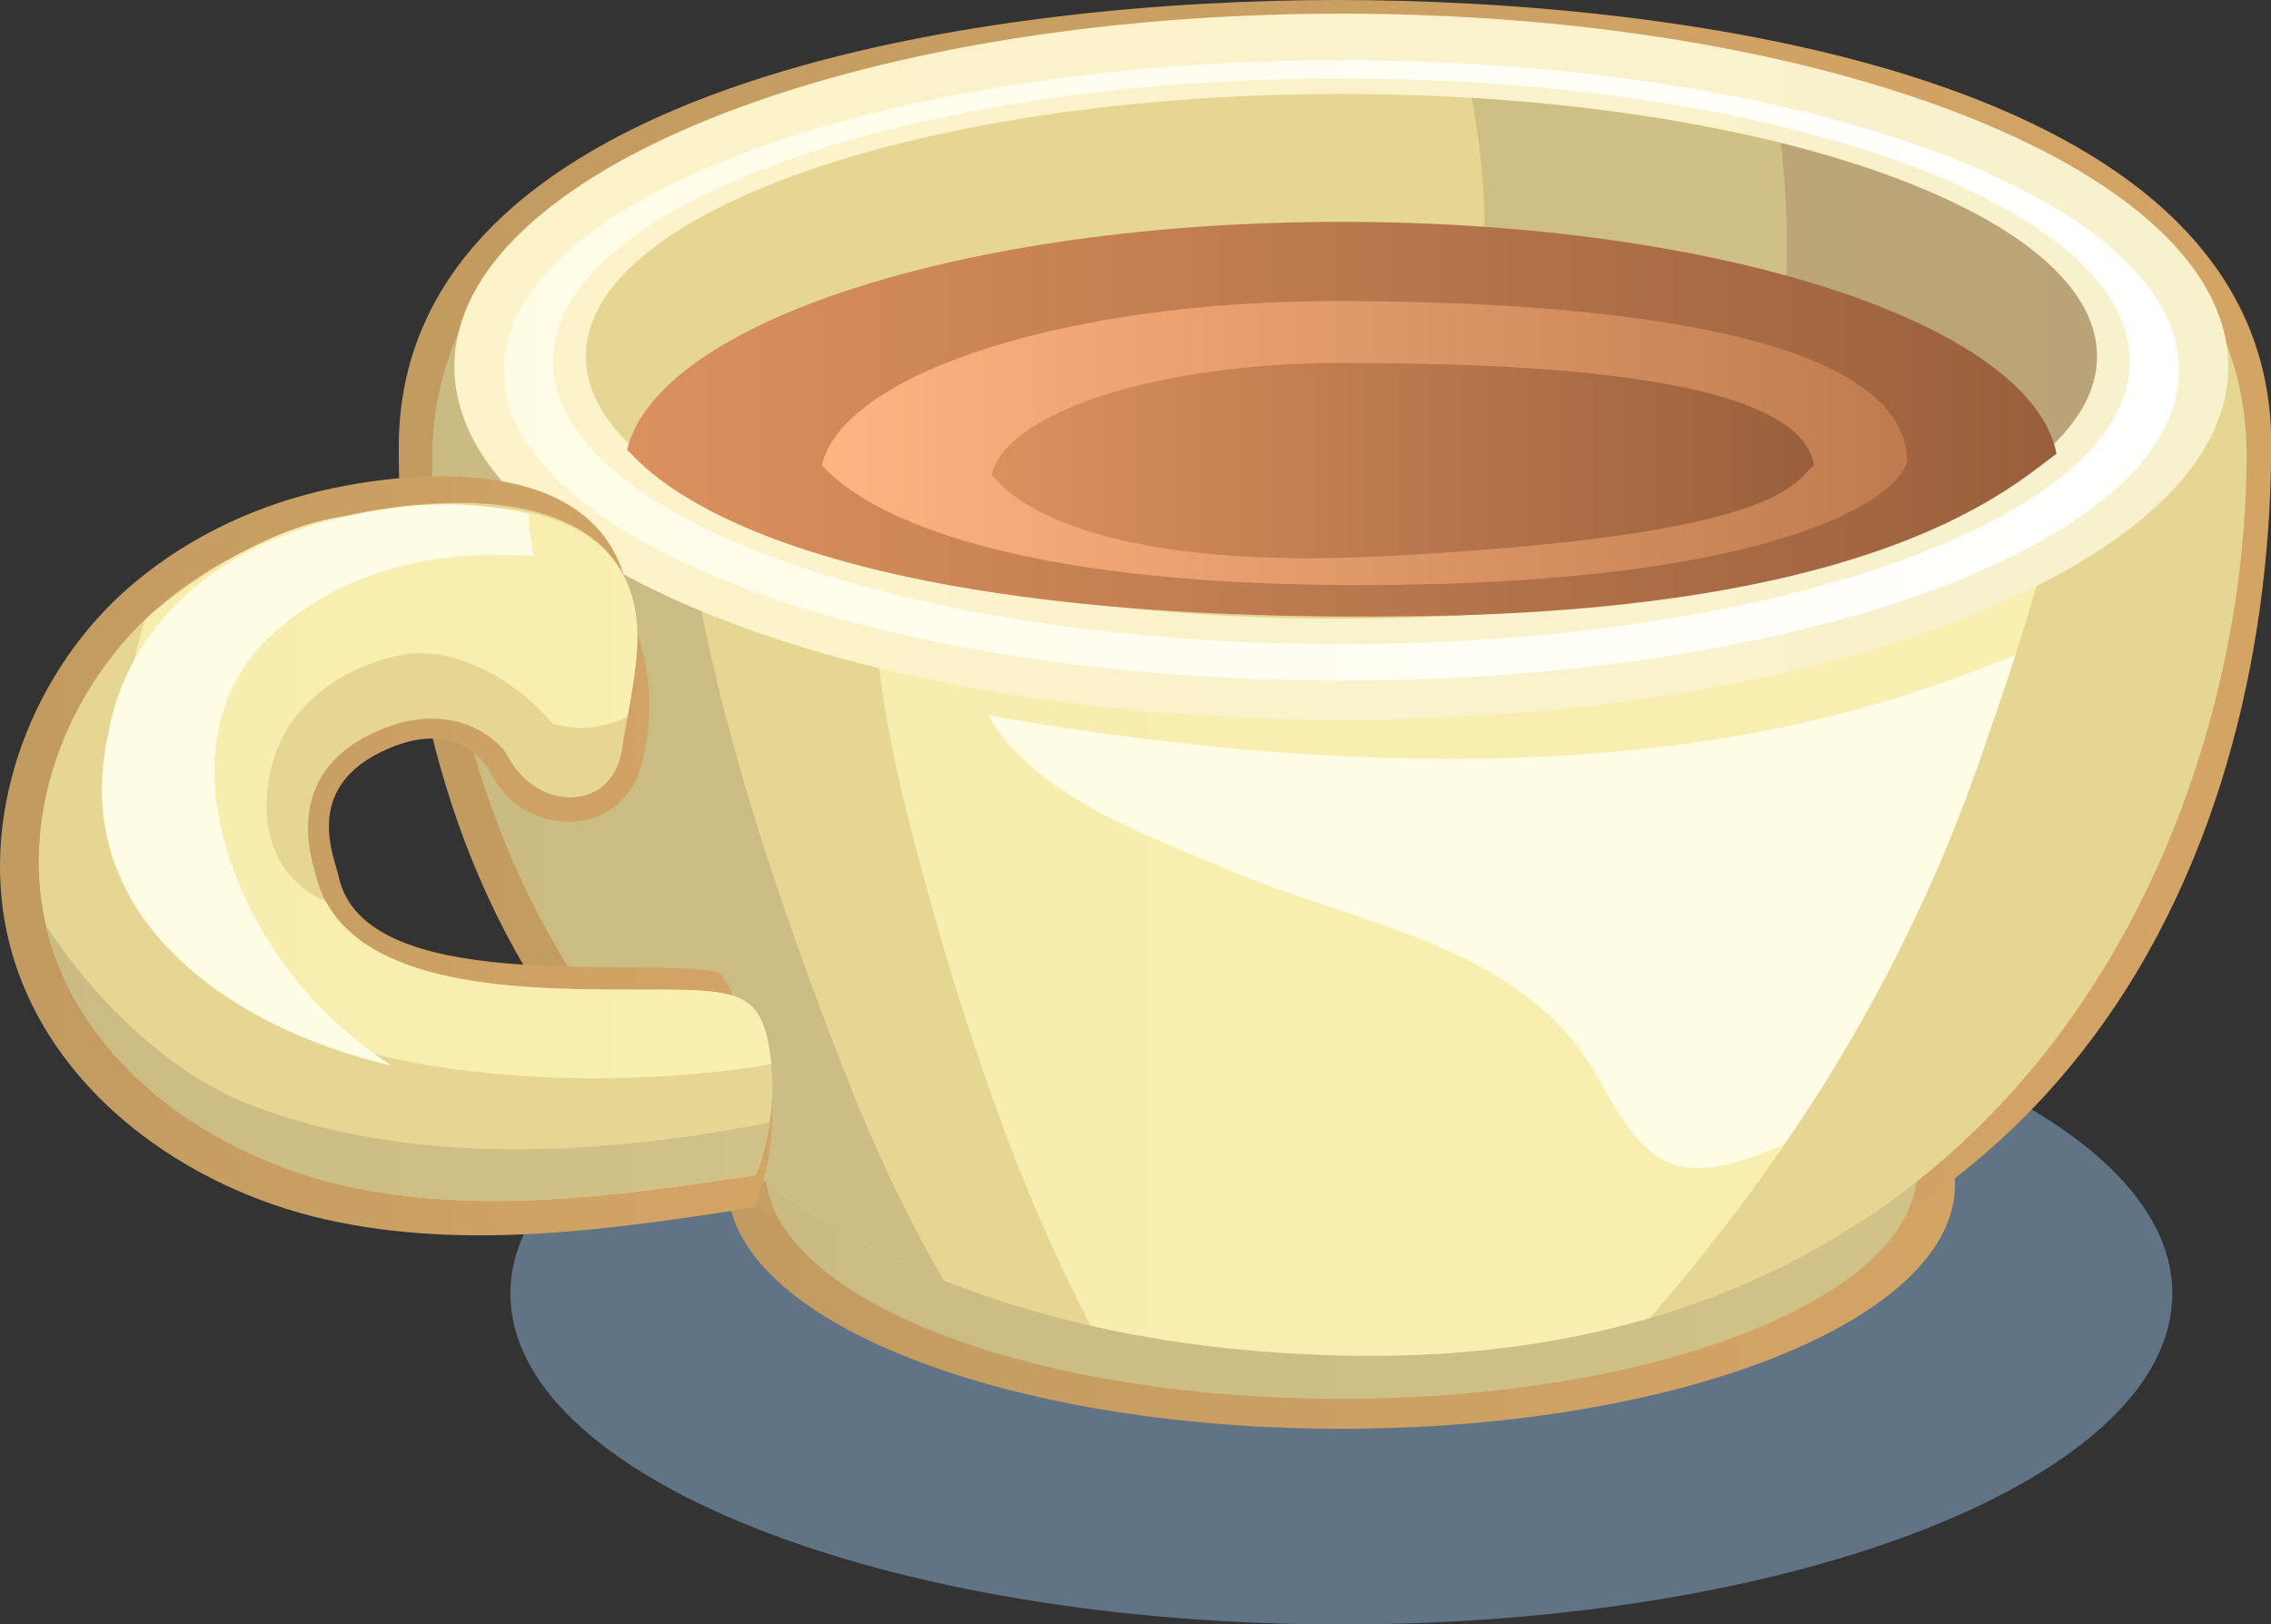 <svg xmlns="http://www.w3.org/2000/svg" viewBox="0 0 643 460">
	<rect x="0" y="0" width="643" height="460" fill="#333333" stroke="none"/>
	<defs>
		<clipPath clipPathUnits="userSpaceOnUse" id="cp1">
			<path d="M0 0L643 0L643 460L0 460Z" />
		</clipPath>
		<linearGradient id="grd1" gradientUnits="userSpaceOnUse"  x1="144.512" y1="366.325" x2="615.066" y2="366.325">
			<stop offset="0" stop-color="#8aafcf"  />
			<stop offset="1" stop-color="#8aafcf"  />
		</linearGradient>
		<linearGradient id="grd2" gradientUnits="userSpaceOnUse"  x1="206.045" y1="335.414" x2="553.533" y2="335.414">
			<stop offset="0" stop-color="#c29b61"  />
			<stop offset="0.989" stop-color="#d4a465"  />
			<stop offset="1" stop-color="#d4a465"  />
		</linearGradient>
		<linearGradient id="grd3" gradientUnits="userSpaceOnUse"  x1="112.903" y1="190.735" x2="643.057" y2="190.735">
			<stop offset="0" stop-color="#c29b61"  />
			<stop offset="0.989" stop-color="#d4a465"  />
			<stop offset="1" stop-color="#d4a465"  />
		</linearGradient>
		<linearGradient id="grd4" gradientUnits="userSpaceOnUse"  x1="216.698" y1="331.172" x2="542.88" y2="331.172">
			<stop offset="0" stop-color="#c9bb82"  />
			<stop offset="0.995" stop-color="#d1c387"  />
			<stop offset="1" stop-color="#d1c387"  />
		</linearGradient>
		<linearGradient id="grd5" gradientUnits="userSpaceOnUse"  x1="122.462" y1="192.191" x2="636.081" y2="192.191">
			<stop offset="0" stop-color="#e6d694"  />
			<stop offset="0.995" stop-color="#e6d694"  />
			<stop offset="1" stop-color="#e6d694"  />
		</linearGradient>
		<linearGradient id="grd6" gradientUnits="userSpaceOnUse"  x1="122.462" y1="201.498" x2="636.081" y2="201.498">
			<stop offset="0" stop-color="#c9bb82"  />
			<stop offset="0.995" stop-color="#d1c387"  />
			<stop offset="1" stop-color="#d1c387"  />
		</linearGradient>
		<linearGradient id="grd7" gradientUnits="userSpaceOnUse"  x1="236.643" y1="194.079" x2="590.421" y2="194.079">
			<stop offset="0" stop-color="#f7edaf"  />
			<stop offset="0.995" stop-color="#f8efb1"  />
			<stop offset="1" stop-color="#f8efb1"  />
		</linearGradient>
		<linearGradient id="grd8" gradientUnits="userSpaceOnUse"  x1="236.643" y1="80.992" x2="590.421" y2="80.992">
			<stop offset="0" stop-color="#fffce6"  />
			<stop offset="1" stop-color="#ffffff"  />
		</linearGradient>
		<linearGradient id="grd9" gradientUnits="userSpaceOnUse"  x1="236.325" y1="256.687" x2="590.421" y2="256.687">
			<stop offset="0" stop-color="#fffce6"  />
			<stop offset="1" stop-color="#fffce6"  />
		</linearGradient>
		<linearGradient id="grd10" gradientUnits="userSpaceOnUse"  x1="128.663" y1="103.859" x2="630.914" y2="103.859">
			<stop offset="0" stop-color="#fdf3ca"  />
			<stop offset="1" stop-color="#f7f1cd"  />
		</linearGradient>
		<linearGradient id="grd11" gradientUnits="userSpaceOnUse"  x1="142.614" y1="104.892" x2="616.963" y2="104.892">
			<stop offset="0" stop-color="#fffce6"  />
			<stop offset="1" stop-color="#ffffff"  />
		</linearGradient>
		<linearGradient id="grd12" gradientUnits="userSpaceOnUse"  x1="156.566" y1="102.309" x2="603.011" y2="102.309">
			<stop offset="0" stop-color="#fdf3ca"  />
			<stop offset="1" stop-color="#f7f1cd"  />
		</linearGradient>
		<linearGradient id="grd13" gradientUnits="userSpaceOnUse"  x1="165.867" y1="100.909" x2="593.71" y2="100.909">
			<stop offset="0" stop-color="#e6d694"  />
			<stop offset="0.995" stop-color="#e6d694"  />
			<stop offset="1" stop-color="#e6d694"  />
		</linearGradient>
		<linearGradient id="grd14" gradientUnits="userSpaceOnUse"  x1="165.867" y1="101.12" x2="593.71" y2="101.12">
			<stop offset="0" stop-color="#c9bb82"  />
			<stop offset="0.995" stop-color="#d1c387"  />
			<stop offset="1" stop-color="#d1c387"  />
		</linearGradient>
		<linearGradient id="grd15" gradientUnits="userSpaceOnUse"  x1="165.867" y1="102.147" x2="593.71" y2="102.147">
			<stop offset="0" stop-color="#c2b378"  />
			<stop offset="1" stop-color="#baa378"  />
		</linearGradient>
		<linearGradient id="grd16" gradientUnits="userSpaceOnUse"  x1="177.542" y1="116.931" x2="582.271" y2="116.931">
			<stop offset="0" stop-color="#db915e"  />
			<stop offset="0.007" stop-color="#db915e"  />
			<stop offset="1" stop-color="#995f3c"  />
		</linearGradient>
		<linearGradient id="grd17" gradientUnits="userSpaceOnUse"  x1="232.662" y1="124.438" x2="539.557" y2="124.438">
			<stop offset="0" stop-color="#ffb582"  />
			<stop offset="1" stop-color="#bf7b4f"  />
		</linearGradient>
		<linearGradient id="grd18" gradientUnits="userSpaceOnUse"  x1="280.75" y1="128.365" x2="513.619" y2="128.365">
			<stop offset="0" stop-color="#db915e"  />
			<stop offset="0.007" stop-color="#db915e"  />
			<stop offset="1" stop-color="#995f3c"  />
		</linearGradient>
		<linearGradient id="grd19" gradientUnits="userSpaceOnUse"  x1="6.303" y1="240.146" x2="217.523" y2="240.146">
			<stop offset="0" stop-color="#c29b61"  />
			<stop offset="0.989" stop-color="#d4a465"  />
			<stop offset="1" stop-color="#d4a465"  />
		</linearGradient>
		<linearGradient id="grd20" gradientUnits="userSpaceOnUse"  x1="16.957" y1="239.214" x2="217.58" y2="239.214">
			<stop offset="0" stop-color="#e6d694"  />
			<stop offset="0.995" stop-color="#e6d694"  />
			<stop offset="1" stop-color="#e6d694"  />
		</linearGradient>
		<linearGradient id="grd21" gradientUnits="userSpaceOnUse"  x1="10.97" y1="299.221" x2="218.672" y2="299.221">
			<stop offset="0" stop-color="#c9bb82"  />
			<stop offset="0.995" stop-color="#d1c387"  />
			<stop offset="1" stop-color="#d1c387"  />
		</linearGradient>
		<linearGradient id="grd22" gradientUnits="userSpaceOnUse"  x1="41.394" y1="222.16" x2="218.346" y2="222.16">
			<stop offset="0" stop-color="#f7edaf"  />
			<stop offset="0.995" stop-color="#f8efb1"  />
			<stop offset="1" stop-color="#f8efb1"  />
		</linearGradient>
		<linearGradient id="grd23" gradientUnits="userSpaceOnUse"  x1="37.816" y1="222.258" x2="212.34" y2="222.258">
			<stop offset="0" stop-color="#fffce6"  />
			<stop offset="1" stop-color="#fffce6"  />
		</linearGradient>
	</defs>
	<style>
		tspan { white-space:pre }
		.shp0 { opacity: 0.529;fill: url(#grd1) } 
		.shp1 { fill: url(#grd2) } 
		.shp2 { fill: url(#grd3) } 
		.shp3 { fill: url(#grd4) } 
		.shp4 { fill: url(#grd5) } 
		.shp5 { fill: url(#grd6) } 
		.shp6 { fill: url(#grd7) } 
		.shp7 { fill: url(#grd8) } 
		.shp8 { fill: url(#grd9) } 
		.shp9 { fill: url(#grd10) } 
		.shp10 { fill: url(#grd11) } 
		.shp11 { fill: url(#grd12) } 
		.shp12 { fill: url(#grd13) } 
		.shp13 { fill: url(#grd14) } 
		.shp14 { fill: url(#grd15) } 
		.shp15 { fill: url(#grd16) } 
		.shp16 { fill: url(#grd17) } 
		.shp17 { fill: url(#grd18) } 
		.shp18 { fill: url(#grd19) } 
		.shp19 { fill: url(#grd20) } 
		.shp20 { fill: url(#grd21) } 
		.shp21 { fill: url(#grd22) } 
		.shp22 { fill: url(#grd23) } 
	</style>
	<g id="Page 1" clip-path="url(#cp1)">
		<path id="Path 1" class="shp0" d="M615.07 366.32C615.07 418.06 509.73 460 379.79 460C249.85 460 144.51 418.06 144.51 366.32C144.51 314.59 249.85 272.65 379.79 272.65C509.73 272.65 615.07 314.59 615.07 366.32Z" />
		<path id="Path 2" class="shp1" d="M206.04 335.41C206.04 373.62 283.83 404.59 379.79 404.59C475.75 404.59 553.53 373.62 553.53 335.41C553.53 297.21 475.75 266.24 379.79 266.24C283.83 266.24 206.04 297.21 206.04 335.41Z" />
		<path id="Path 3" class="shp2" d="M378.51 0C285.54 0 112.9 20.67 112.9 126.67C112.9 232.66 155.53 381.34 378.51 383.83C593.45 386.24 643.06 231.61 643.06 125.62C643.06 19.62 471.49 0 378.51 0Z" />
		<path id="Path 4" class="shp3" d="M216.7 331.17C216.7 367.04 289.72 396.11 379.79 396.11C469.86 396.11 542.88 367.04 542.88 331.17C542.88 295.31 469.86 266.24 379.79 266.24C289.72 266.24 216.7 295.31 216.7 331.17Z" />
		<path id="Path 5" class="shp4" d="M122.46 129.95C122.46 234.59 177.23 379.01 379.79 383.83C571.11 388.39 636.08 233.56 636.08 128.92C636.08 24.28 469.86 4.91 379.79 4.91C289.72 4.91 122.46 25.31 122.46 129.95Z" />
		<path id="Path 6" class="shp5" d="M122.46 129.95C122.46 211.73 155.92 317.81 267.24 362.56C256.26 343.77 247.08 323.95 238.97 303.12C220.57 255.91 203.9 206.79 195.57 156.67C189.16 118.14 188.22 79.33 187.72 40.44C149.52 59.42 122.46 87.87 122.46 129.95Z" />
		<path id="Path 7" class="shp6" d="M236.51 22.31C237.53 53.07 236.01 83.88 236.39 114.66C238.84 117.37 240.84 120.77 242.15 124.95C247.84 143.14 246.27 162.82 248.06 181.66C249.76 199.53 253.34 216.85 257.8 234.22C265.68 264.99 274.91 295.45 286.28 325.12C292.85 342.26 300.31 359.1 308.74 375.38C330.12 380.24 353.71 383.21 379.79 383.83C412.47 384.61 441.46 380.74 467.08 373.25C486.71 350.66 504.7 326.68 520.24 300.82C536.8 273.29 550.57 244.28 561.01 213.89C573.02 178.98 586.79 140.27 586.76 103.09C586.75 97.6 588.14 93.03 590.42 89.31C585.78 73.2 580.92 57.08 574.69 41.56C518.09 12.14 434.76 4.91 379.79 4.91C340.05 4.91 285.3 8.89 236.51 22.31Z" />
		<path id="Path 8" class="shp7" d="M236.51 22.31C237.53 53.07 236.01 83.88 236.39 114.66C238.84 117.37 240.84 120.77 242.15 124.95C243.92 130.62 244.94 136.43 245.63 142.31C258.24 143.63 270.66 146.95 283.22 149.38C302.36 153.08 321.67 155.96 341.14 157.17C379.38 159.56 418.63 157.92 456.78 154.86C493.31 151.94 529.62 146.83 563.14 131.34C570.84 127.78 578.39 123.92 585.86 119.9C586.43 114.27 586.76 108.66 586.76 103.09C586.75 97.6 588.14 93.03 590.42 89.31C585.78 73.2 580.92 57.08 574.69 41.56C518.09 12.14 434.76 4.91 379.79 4.91C340.05 4.91 285.3 8.89 236.51 22.31Z" />
		<path id="Path 9" class="shp8" d="M283.74 203.26C282.43 203.04 281.1 202.76 279.78 202.51C292.78 225.54 325.52 236.86 348.03 246.44C380.69 260.35 422.23 266.29 445.78 295.14C453.73 304.87 458.65 320.59 469.39 327.61C478.75 333.74 490.99 329.68 500.6 325.99C502.13 325.4 503.61 324.69 505.11 324.05C510.35 316.46 515.47 308.77 520.24 300.82C536.8 273.29 550.57 244.28 561.01 213.89C564.19 204.67 567.48 195.18 570.61 185.52C538.91 197.62 458.85 233.04 283.74 203.26Z" />
		<path id="Path 10" class="shp9" d="M128.66 103.86C128.66 159.08 241.1 203.84 379.79 203.84C518.48 203.84 630.91 159.08 630.91 103.86C630.91 48.64 518.48 3.87 379.79 3.87C241.1 3.87 128.66 48.64 128.66 103.86Z" />
		<path id="Path 11" class="shp10" d="M142.61 104.89C142.61 153.41 248.8 192.73 379.79 192.73C510.78 192.73 616.96 153.41 616.96 104.89C616.96 56.38 510.78 17.05 379.79 17.05C248.8 17.05 142.61 56.38 142.61 104.89Z" />
		<path id="Path 12" class="shp11" d="M156.57 102.31C156.57 146.54 256.51 182.4 379.79 182.4C503.07 182.4 603.01 146.54 603.01 102.31C603.01 58.07 503.07 22.22 379.79 22.22C256.51 22.22 156.57 58.07 156.57 102.31Z" />
		<path id="Path 13" class="shp12" d="M165.87 100.91C165.87 141.94 261.64 175.21 379.79 175.21C497.94 175.21 593.71 141.94 593.71 100.91C593.71 59.88 497.94 26.61 379.79 26.61C261.64 26.61 165.87 59.88 165.87 100.91Z" />
		<path id="Path 14" class="shp13" d="M412.95 149.99C411.75 158.2 410.33 166.37 408.81 174.51C513.22 169.59 593.71 138.52 593.71 100.91C593.71 64.24 517.21 33.8 416.64 27.73C424.59 67.3 418.32 113.16 412.95 149.99Z" />
		<path id="Path 15" class="shp14" d="M505.78 77.07C505.12 106.22 500.51 135.5 493.55 163.8C553.71 150.66 593.71 127.42 593.71 100.91C593.71 76 558.37 53.96 504.18 40.49C505.77 52.59 506.06 64.89 505.78 77.07Z" />
		<path id="Path 16" class="shp15" d="M177.54 127.42C179.97 128.47 210.82 178.27 406.66 174.39C533.97 171.87 569.88 137.46 582.27 128.49C575.1 91.81 487.22 62.82 379.79 62.82C273.41 62.82 186.2 91.25 177.54 127.42Z" />
		<path id="Path 17" class="shp16" d="M232.66 131.76C234.41 132.52 256.61 167.8 397.62 165.58C511.03 163.8 540.39 138.22 539.97 129.7C537.9 94.56 455.62 85.26 378.27 85.26C301.68 85.26 238.9 105.72 232.66 131.76Z" />
		<path id="Path 18" class="shp17" d="M280.75 134.43C281.94 134.95 297.17 162.52 393.02 157.45C507.42 151.4 507.55 136.15 513.62 131.76C509.49 105.93 432.49 102.78 379.85 102.78C327.72 102.78 284.99 116.71 280.75 134.43Z" />
		<path id="Path 19" class="shp18" d="M90.36 139.12C69.76 144.06 50.38 153.67 34.47 168.14C7.8 192.7 -6.52 232.45 2.9 268.05C13.66 308.7 52.24 336.31 92.11 345.3C131.97 354.29 173.41 348.11 213.77 341.89C218.52 329.26 219.86 315.27 217.6 301.91C216.79 297.09 215.3 292.01 211.56 289C209.15 287.07 205.82 275.71 202.81 275.15C180.08 270.97 102.83 282.13 95.85 248.02C94.87 243.2 85.78 224 107.48 213.14C128.42 202.68 137.42 215.6 139.26 219.35C147.85 236.83 176.46 238.72 181.88 215.47C187.35 192.04 179.96 181.26 177.91 168.55C173.65 142.18 149.22 134.86 125 134.86C112.45 134.86 99.96 136.83 90.36 139.12Z" />
		<path id="Path 20" class="shp19" d="M96.8 146.3C77.23 150.84 58.83 159.68 43.71 172.98C18.39 195.57 4.78 232.14 13.72 264.87C23.94 302.27 60.59 327.66 98.46 335.93C136.32 344.2 175.68 338.51 214.01 332.79C218.53 321.17 219.8 308.31 217.66 296.02C216.88 291.59 215.47 286.91 211.92 284.15C209.62 282.37 206.71 281.61 203.85 281.1C198.83 280.21 190.52 280.22 180.59 280.23C147.79 280.26 97.32 280.29 89.39 247.77C88.32 243.36 79.02 217.71 109.04 206.13C129.7 198.16 141.92 210.47 143.67 213.91C151.83 229.99 173.56 230.14 176.15 211.99C177.8 200.4 181.9 185.06 179.95 173.37C175.91 149.11 152.7 142.38 129.7 142.38C117.78 142.38 105.91 144.19 96.8 146.3Z" />
		<path id="Path 21" class="shp20" d="M13.72 264.87C23.94 302.27 60.59 327.66 98.46 335.93C136.32 344.2 175.68 338.51 214.01 332.79C215.88 327.98 217.17 322.94 217.91 317.83C171.55 327.08 116.25 330.64 70.27 312.61C47.51 303.69 26.7 282.91 13.13 262.27C13.33 263.14 13.49 264.01 13.72 264.87Z" />
		<path id="Path 22" class="shp21" d="M96.8 146.3C68.72 150.62 41.98 174.62 41.12 175.45C39.01 180.92 34.2 203.76 33.59 206.43C21.19 260.17 67.39 292.48 120.4 301.5C168.97 309.77 214.09 302.28 218.35 301.29C218.18 299.52 217.96 297.77 217.66 296.02C216.88 291.59 215.47 286.91 211.92 284.15C209.62 282.37 206.71 281.61 203.85 281.1C198.83 280.21 190.52 280.21 180.6 280.22C150.57 280.25 105.72 280.28 92.28 255.31C68.72 244.66 76.74 217.69 76.99 216.76C80.97 200.91 94.76 189.9 112.13 185.76C128.08 181.96 146.39 192.67 156.49 205C162.93 206.66 169.6 206.77 177.25 203.1C177.39 203.04 177.53 202.99 177.68 202.92C179.45 193.12 181.42 182.2 179.95 173.37C175.92 149.16 152.95 143.28 129.99 143.28C118.03 143.28 106.08 144.87 96.8 146.3Z" />
		<path id="Path 23" class="shp22" d="M100.5 145.71C36.74 159.14 31.36 204.79 30.75 207.46C19.17 257.63 62.29 290.41 110.71 301.72C101.22 295.33 92.64 287.96 85.41 279.37C60.35 249.55 48.66 204.06 78.28 178.52C104.06 156.31 134.82 156.75 146.54 157.2C148.45 157.28 149.85 157.35 150.65 157.32C150.74 157.32 150.8 157.31 150.89 157.31C151.07 153.81 148.81 148.37 150.11 145.71C142.03 143.63 134.12 142.8 126.51 142.8C117.31 142.8 108.56 144.02 100.5 145.71Z" />
	</g>
</svg>